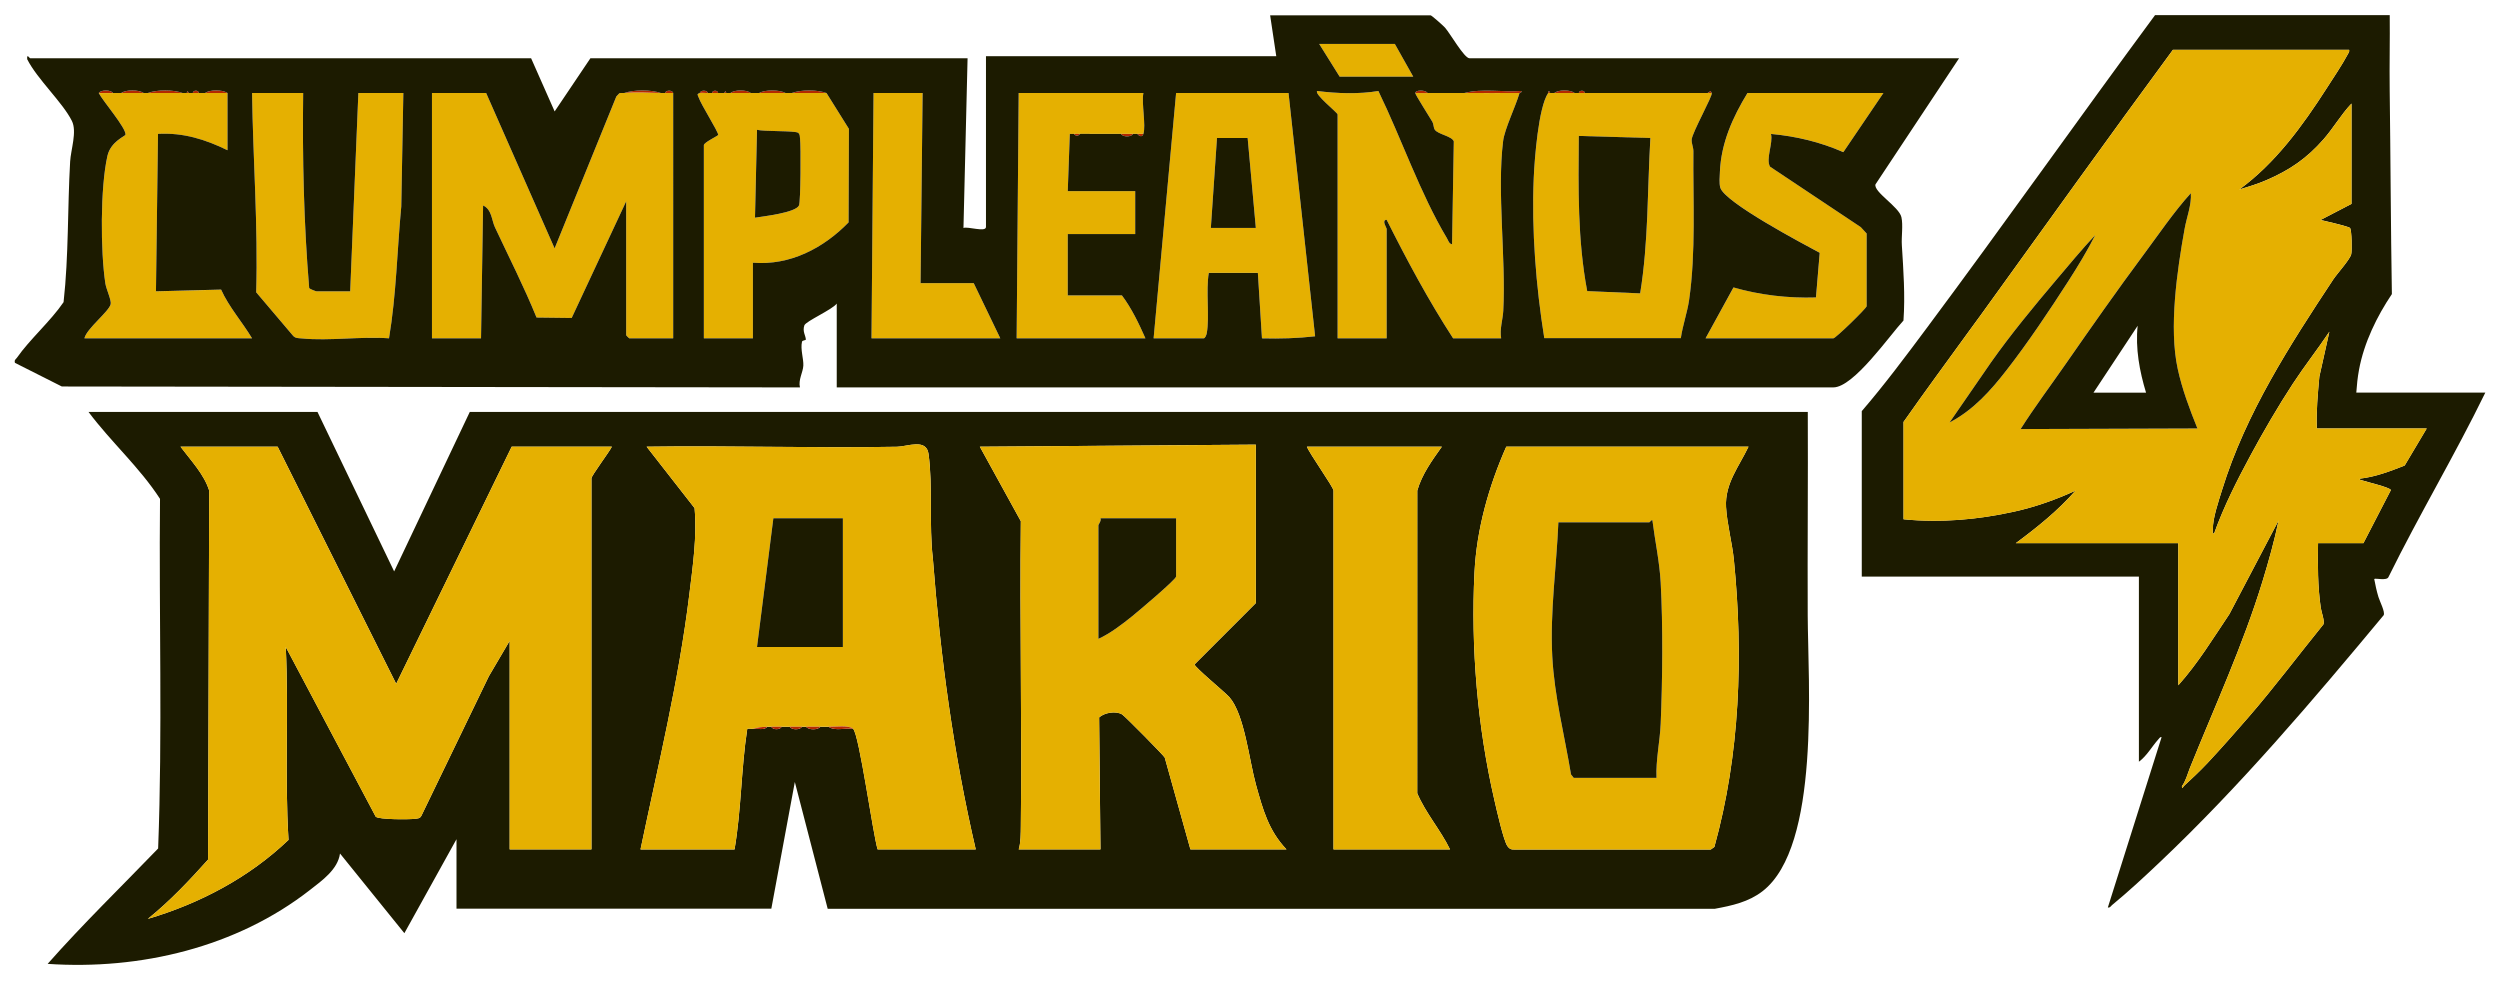 <?xml version="1.0" encoding="UTF-8"?>
<svg id="Capa_1" data-name="Capa 1" xmlns="http://www.w3.org/2000/svg" viewBox="0 0 1222.9 480.24">
  <defs>
    <style>
      .cls-1 {
        fill: #b32801;
      }

      .cls-2 {
        fill: #1c1b00;
      }

      .cls-3 {
        fill: #e5b001;
      }
    </style>
  </defs>
  <path class="cls-2" d="M155.3,201.5l37.5,78.01,37-78.01h654.5c.15,33.17-.18,66.36-.04,99.54.14,32.64,6.27,112.87-22.05,134.87-6.84,5.32-15.01,7.09-23.37,8.63l-433.96.02-16.08-62.04-11.5,61.98h-154v-34l-25.5,45.98-31.49-38.98c-1.04,7.8-8.8,13.24-14.68,17.83-35.97,28.08-83.04,39.24-128.33,36.16,17.23-19.49,35.98-37.69,54.05-56.44,2.18-56.65.36-114.09.92-171.03-9.97-15.42-23.98-27.82-34.98-42.52h112ZM417.3,356.5c3.03,2.85,9.65,51.31,12,59h48c-10.9-46.81-17.31-94.53-20.99-142.51-1.91-16,.05-35.38-2.1-50.93-1.07-7.74-10.27-3.61-15.36-3.52-40.81.76-81.73-.66-122.54-.03l23.45,30.04c1.24,14.04-.88,28.37-2.58,42.33-5.12,42.05-15.2,83.28-23.87,124.63h46c3.34-19.44,3.22-39.43,6.21-58.84.67-.6,2.1.02,2.79-.16,2.19-.24,5.58.9,7-1,.66-.04,1.34.03,2,0,.66,1.58,4.34,1.58,5,0,1.33-.03,2.67.02,4,0,.95,1.61,4.99,1.64,6,0,.67,0,1.33,0,2,0,1.26,1.65,5.74,1.65,7,0,1.33.02,2.67-.03,4,0,3.04,2.2,8.21.5,12,1ZM614.3,217.5l-135,1.01,20.05,36.44c-.57,49.69.59,99.42,0,149.11-.04,3.66,0,8.14-1.04,11.44h40l-.65-64.57c2.57-2.33,8.07-3.31,11.21-1.48,1.28.75,20.11,19.8,20.87,21.12l12.57,44.93h47c-8.82-9.25-11.58-19.64-14.92-31.58s-5.6-34.54-13.06-42.94c-2.16-2.43-17-14.62-17-15.98l29.98-30v-77.5ZM135.8,218.5h-47.5c4.98,6.66,11.55,13.48,14.03,21.47l-.54,180.5c-9.17,10.22-18.67,20.31-29.48,29.01,25.5-7.55,49.57-20.24,68.83-38.65-1.93-31.37.13-62.92-1.34-94.32l44,82.99c1.59,1.43,16.06,1.39,19.07,1.04,1.44-.17,2.63-.1,3.34-1.66l32.92-68.08,10.18-17.32v102h40v-181.5c0-1.32,8.86-13.06,10-15.5h-49l-56.51,116.01-57.99-116.01ZM705.3,218.5h-66c1.21,3.37,13,19.78,13,21.5v175.5h57c-4.63-9.53-11.95-17.81-16.04-27.46l.02-148.07c2.3-8.03,7.31-14.85,12.02-21.48ZM855.3,218.5h-118.5c-8.53,19.29-14.48,40.26-15.54,61.46-1.84,36.8,1.47,75.55,9.72,111.36.99,4.28,4.48,19.96,6.41,22.59.96,1.32,1.68,1.74,3.36,1.64h96.09s1.77-1.27,1.77-1.27c12.57-45.39,14.19-93.37,9.57-140.16-.83-8.43-3.42-17.94-3.86-26.13-.61-11.42,6.28-19.66,10.98-29.49Z"/>
  <path class="cls-3" d="M135.8,218.5l57.99,116.01,56.51-116.01h49c-1.14,2.44-10,14.18-10,15.5v181.5h-40v-102l-10.18,17.32-32.92,68.08c-.71,1.56-1.9,1.49-3.34,1.66-3.01.35-17.48.39-19.07-1.04l-44-82.99c1.48,31.4-.58,62.95,1.34,94.32-19.27,18.41-43.33,31.1-68.83,38.65,10.82-8.7,20.31-18.79,29.48-29.01l.54-180.5c-2.48-8-9.05-14.81-14.03-21.47h47.5Z"/>
  <path class="cls-3" d="M368.3,356.5c-.69.19-2.13-.44-2.79.16-2.99,19.41-2.87,39.4-6.21,58.84h-46c8.67-41.34,18.75-82.58,23.87-124.63,1.7-13.96,3.82-28.29,2.58-42.33l-23.45-30.04c40.81-.63,81.73.79,122.54.03,5.09-.1,14.29-4.22,15.36,3.52,2.15,15.55.2,34.93,2.1,50.93,3.68,47.98,10.09,95.7,20.99,142.51h-48c-2.35-7.69-8.97-56.15-12-59-1.99-1.87-8.73-.94-12-1-1.33-.03-2.67.02-4,0-2.33-.04-4.67.02-7,0-.67,0-1.33,0-2,0-2,0-4-.03-6,0-1.33.02-2.67-.03-4,0-1.66.04-3.34-.07-5,0-.66.03-1.34-.04-2,0-3.22.19-3.91.17-7,1ZM412.3,253.5h-34l-8,63h42v-63Z"/>
  <path class="cls-3" d="M614.3,217.5v77.5l-29.98,30c0,1.36,14.85,13.55,17,15.98,7.46,8.41,9.73,31.08,13.06,42.94s6.1,22.33,14.92,31.58h-47l-12.57-44.93c-.76-1.32-19.59-20.38-20.87-21.12-3.14-1.83-8.64-.85-11.21,1.48l.65,64.57h-40c1.03-3.29.99-7.77,1.04-11.44.59-49.69-.56-99.42,0-149.11l-20.05-36.44,135-1.01ZM575.3,253.5h-37c.55,1.28-1,2.96-1,3.5v55.5c5.78-2.63,11.53-7.06,16.47-11.03,2.68-2.15,21.53-18.02,21.53-19.47v-28.5Z"/>
  <path class="cls-3" d="M855.3,218.5c-4.7,9.83-11.59,18.07-10.98,29.49.44,8.2,3.03,17.7,3.86,26.13,4.62,46.79,3,94.77-9.57,140.16l-1.77,1.28h-96.09c-1.68.08-2.39-.34-3.36-1.65-1.93-2.64-5.42-18.32-6.41-22.59-8.26-35.8-11.57-74.56-9.72-111.36,1.06-21.2,7.01-42.17,15.54-61.46h118.5ZM810.3,380.5c-.39-8.72,1.68-17.86,2.04-26.46.89-21.23,1.15-47.95,0-69.08-.55-10.16-2.79-20.4-4.05-30.47-.39-.4-1.29,1.01-1.49,1.01h-44.5c-.92,21.81-4.12,43.53-2.99,65.49,1.01,19.62,5.98,38.54,9.17,57.83l1.32,1.68h40.5Z"/>
  <path class="cls-3" d="M705.3,218.5c-4.72,6.62-9.72,13.45-12.02,21.48l-.02,148.07c4.09,9.64,11.41,17.92,16.04,27.46h-57v-175.5c0-1.72-11.79-18.13-13-21.5h66Z"/>
  <path class="cls-1" d="M417.3,356.5c-3.79-.5-8.96,1.2-12-1,3.27.06,10.01-.87,12,1Z"/>
  <path class="cls-1" d="M375.3,355.5c-1.42,1.9-4.81.76-7,1,3.09-.83,3.78-.81,7-1Z"/>
  <path class="cls-1" d="M401.3,355.5c-1.26,1.65-5.74,1.65-7,0,2.33.02,4.67-.04,7,0Z"/>
  <path class="cls-1" d="M392.3,355.5c-1.01,1.64-5.05,1.61-6,0,2-.03,4,0,6,0Z"/>
  <path class="cls-1" d="M382.3,355.5c-.66,1.58-4.34,1.58-5,0,1.66-.07,3.34.04,5,0Z"/>
  <path class="cls-3" d="M329.3,45.5v120h-21.5c-.11,0-1.5-1.39-1.5-1.5v-65.5l-26.66,57.05-17.18-.21c-6.12-15.01-13.47-29.48-20.35-44.14-1.66-3.53-1.48-8.69-5.8-10.69l-1.01,65h-24V45.5h26.5l33.49,76,30.2-74.32,1.46-1.55c.75-.3,1.59-.05,2.35-.13,5.17-.55,12.62-.17,18,0,.67.02,1.33-.02,2,0,1.33.03,2.67-.02,4,0Z"/>
  <path class="cls-3" d="M743.3,45.5c-1.98,6.73-7.31,17.65-8.03,23.47-3.06,24.77,1.42,57.09.07,83.07-.23,4.35-1.83,8.82-1.04,13.46h-23.5c-12.04-18.55-22.6-38.21-32.51-57.99-2.63.13.01,3.92.01,4.49v53.5h-24V56c0-.93-11.56-9.92-9.99-11.5,9.52,1.25,20.45,1.62,29.94.01,11.3,23.24,20.33,49.88,33.53,72.01.65,1.09,1.01,2.75,2.51,2.98l.85-50.34c-.9-2.58-7.79-3.44-9.29-5.71-.67-1.01-.53-2.73-1.17-3.83-1.2-2.09-8.43-13.3-8.38-14.12,1.98-.12,4.03.17,6,0,.66-.06,1.34.02,2,0h4c.67,0,1.33,0,2,0h2c.67,0,1.33,0,2,0h2c1.33,0,2.67-.01,4,0,8.99.1,18.01-.07,27,0Z"/>
  <path class="cls-3" d="M758.3,45.5h22c16.3,0,32.71-.3,49,0,2,.04,4.01-.08,6,0,.67.03,1.34-.02,2,0,.78.96-9.48,19.16-9.78,22.73-.17,1.94.85,3.77.83,5.73-.23,23.85,1.29,49.45-2.12,72.96-.84,5.76-3.19,12.56-4.02,18.48h-66.8c-4.07-25.39-6.25-52.64-5.15-78.45.39-9.2,2.3-34.47,7.05-41.45h1ZM807.3,67.51l-35-1.01c-.24,25.43-.62,50.85,4.11,75.9l25.9,1.11c4.1-25.18,3.52-50.7,5-76Z"/>
  <path class="cls-3" d="M630.3,45.5l13,118.99c-8.64,1.01-17.28,1.22-26,1.01l-2-32.01h-24c-1.5,8.59.45,21.6-1,29.5-.15.83-.8,2.5-1.5,2.5h-24.5l11-120h55ZM610.3,67.5h-15l-3,44h22l-4-44Z"/>
  <path class="cls-3" d="M148.3,45.5c-.42,31.92.28,63.64,2.94,95.38.11.42,3.29,1.62,3.56,1.62h16.5l4-97h22l-1.01,55.49c-2.05,21.54-2.4,43.13-6,64.5-13.63-1.01-29.16,1.37-42.55.07-1.69-.16-3.3.05-4.52-1.48l-17.9-21.1c.94-32.58-1.56-64.99-2.02-97.48h25Z"/>
  <path class="cls-3" d="M346.3,45.5c.66-.04,1.34.02,2,0,1-.03,2,.03,3,0s2,.02,3,0c.33,0,.67,0,1,0,.67,0,1.33,0,2,0,3.33-.03,6.67.01,10,0,1.33,0,2.67,0,4,0,4.32,0,8.68-.05,13,0,1,.01,2-.02,3,0,5.65.09,11.35-.06,17,0l10.96,17.54-.17,45.75c-12.27,12.62-28.71,21.2-46.79,19.71v37h-24v-94.5c0-1.33,7.03-4.59,7.02-5.02-.05-1.75-8.43-14.8-9.6-18.4-.37-1.13-1.11-1.52.58-2.08.81-.27,2.84.06,4,0ZM369.31,106.5c4.16-.69,19.74-2.4,21.51-5.98.84-1.7.96-29.04.53-32.56-.13-1.07.04-2.3-.99-3.01-1.56-1.09-16.63-.53-20.07-1.44l-.99,43Z"/>
  <path class="cls-3" d="M921.3,45.5l-19.6,28.92c-11.28-4.96-23.12-7.78-35.39-8.91,1.12,4.55-2.63,12.15-.49,15.99l44.4,29.59,2.88,3.12v35.59c-.39,1.3-15.16,15.7-16.29,15.7h-62.5l13.66-24.91c13.06,3.76,26.71,5.34,40.35,4.91l1.83-21.85c-8.25-4.45-46.48-24.6-48.63-31.86-.61-2.07-.29-5.5-.19-7.79.6-14.05,6.25-26.67,13.49-38.51h66.5Z"/>
  <path class="cls-3" d="M525.3,65.5c-.66.03-1.34-.03-1.99,0l-1.01,28h33v21h-33v30h26.5c4.69,6.23,8.32,13.81,11.5,21h-63l1-120h61c-.98,5.05,1.33,15.8,0,20h-11c-2.99,0-6.01-.02-9,0-.33,0-.67,0-1,0-1.33.01-2.67-.02-4,0-.33,0-.67,0-1,0-1.66.03-3.34-.09-5,0-1,.05-2-.05-3,0Z"/>
  <path class="cls-3" d="M55.3,45.5c1.33-.03,2.67.01,4,0,3.66-.03,7.34.02,11,0,.67,0,1.33,0,2,0,5.65-.03,11.35-.02,17,0,.67,0,1.33,0,2,0,.33,0,.67,0,1,0,.67,0,1.33,0,2,0,1,0,2-.01,3,0s2-.02,3,0c3.65.07,7.35-.05,11,0v28c-10.84-5.29-21.68-8.7-34.01-8l-1,77.01,31.86-.85c3.79,8.45,10.35,15.81,15.14,23.84H41.3c1.12-4.83,11.96-12.99,12.85-16.71.43-1.83-2.18-7.38-2.59-10.04-2.42-15.79-2.52-47.01,1-62.49,1.6-7.03,8.73-9.65,8.83-10.35.46-3.18-11.22-16.64-13.08-20.4,2.32-.03,4.67.04,7,0Z"/>
  <polygon class="cls-3" points="451.3 45.5 450.3 138.5 476.3 138.5 489.3 165.5 426.3 165.5 427.3 45.5 451.3 45.5"/>
  <polygon class="cls-3" points="682.3 21.5 691.3 37.5 655.3 37.5 645.3 21.5 682.3 21.5"/>
  <path class="cls-1" d="M829.3,45.5c-16.29-.3-32.7,0-49,0h49Z"/>
  <path class="cls-1" d="M716.3,45.5c8.66-2.3,18.54-.37,27.5-1,1.45.41-.48.95-.5,1-8.99-.07-18.01.1-27,0Z"/>
  <path class="cls-1" d="M323.3,45.5c-5.38-.17-12.83-.55-18,0,5.01-1.67,12.92-1.68,18,0Z"/>
  <path class="cls-1" d="M89.3,45.5c-5.65-.02-11.35-.03-17,0,4.71-1.68,12.36-1.68,17,0Z"/>
  <path class="cls-1" d="M404.3,45.5c-5.65-.06-11.35.09-17,0,4.71-1.68,12.36-1.68,17,0Z"/>
  <path class="cls-1" d="M384.3,45.5c-4.32-.05-8.68,0-13,0,3.01-1.67,9.79-1.7,13,0Z"/>
  <path class="cls-1" d="M111.3,45.5c-3.65-.05-7.35.07-11,0,2.34-1.66,8.46-1.71,11,0Z"/>
  <path class="cls-1" d="M70.3,45.5c-3.66.02-7.34-.03-11,0,2.34-1.66,8.46-1.71,11,0Z"/>
  <path class="cls-1" d="M770.3,45.5h-10c2.02-1.66,7.79-1.71,10,0Z"/>
  <path class="cls-1" d="M367.3,45.5c-3.33.01-6.67-.03-10,0,2.02-1.66,7.79-1.71,10,0Z"/>
  <path class="cls-1" d="M55.3,45.5c-2.33.04-4.68-.03-7,0,1.26-1.65,5.74-1.65,7,0Z"/>
  <path class="cls-1" d="M554.3,65.5c-1.01,1.64-5.05,1.61-6,0h6Z"/>
  <path class="cls-1" d="M698.3,45.5c-1.97.17-4.02-.12-6,0,.08-1.57,4.95-1.63,6,0Z"/>
  <path class="cls-1" d="M704.3,45.5h-4c1.64-.05,2.73.01,4,0Z"/>
  <path class="cls-1" d="M346.3,45.5c-1.16.06-3.19-.27-4,0,.32-1.5,3.59-1.56,4,0Z"/>
  <path class="cls-1" d="M329.3,45.5c-1.33-.02-2.67.03-4,0,.41-1.56,3.68-1.5,4,0Z"/>
  <path class="cls-1" d="M559.3,65.5c-.58,1.85-2.09,1.08-3,0h3Z"/>
  <path class="cls-1" d="M775.3,45.5h-3c.14-1.5,2.86-1.5,3,0Z"/>
  <path class="cls-1" d="M351.3,45.5c-1,.03-2-.03-3,0,.14-1.5,2.86-1.5,3,0Z"/>
  <path class="cls-1" d="M97.3,45.5c-1-.01-2,0-3,0,.14-1.5,2.86-1.5,3,0Z"/>
  <path class="cls-1" d="M528.3,65.5c-1,1.21-1.99,1.2-3,0,1-.05,2,.05,3,0Z"/>
  <path class="cls-1" d="M837.3,45.5c-.66-.02-1.33.03-2,0l1.49-.99.51.99Z"/>
  <path class="cls-1" d="M712.3,45.5h-2c.57,0,1.42,0,2,0Z"/>
  <path class="cls-1" d="M708.3,45.5h-2c.58,0,1.37,0,2,0Z"/>
  <path class="cls-1" d="M538.3,65.5c.33,0,.67,0,1,0h-1Z"/>
  <path class="cls-1" d="M533.3,65.5c.33,0,.67,0,1,0h-1Z"/>
  <path class="cls-1" d="M758.3,45.5h-1c.12-.17-.18-.82.5-.98l.5.98Z"/>
  <path class="cls-1" d="M355.3,45.5c-.33,0-.67,0-1,0l.5-.98.5.98Z"/>
  <path class="cls-1" d="M92.3,45.5c-.33,0-.67,0-1,0l.5-.98.5.98Z"/>
  <polygon class="cls-2" points="412.3 253.5 412.3 316.5 370.3 316.5 378.3 253.5 412.3 253.5"/>
  <path class="cls-2" d="M575.3,253.5v28.5c0,1.45-18.86,17.32-21.53,19.47-4.94,3.97-10.69,8.4-16.47,11.03v-55.5c0-.54,1.55-2.22,1-3.5h37Z"/>
  <path class="cls-2" d="M810.3,380.5h-40.5l-1.32-1.68c-3.19-19.28-8.16-38.21-9.17-57.83-1.13-21.96,2.07-43.68,2.99-65.49h44.5c.2,0,1.1-1.41,1.49-1.01,1.26,10.07,3.5,20.31,4.05,30.47,1.15,21.13.89,47.85,0,69.08-.36,8.6-2.43,17.74-2.04,26.46Z"/>
  <path class="cls-2" d="M807.3,67.51c-1.48,25.3-.89,50.82-5,76l-25.9-1.11c-4.73-25.04-4.35-50.46-4.11-75.9l35,1.01Z"/>
  <polygon class="cls-2" points="610.3 67.5 614.3 111.5 592.3 111.5 595.3 67.5 610.3 67.5"/>
  <path class="cls-2" d="M369.31,106.5l.99-43c3.43.91,18.51.36,20.07,1.44,1.03.71.85,1.94.99,3.01.43,3.52.31,30.86-.53,32.56-1.77,3.58-17.35,5.29-21.51,5.98Z"/>
  <path class="cls-2" d="M958.3,28.5l-40.9,61.7c-.98,3.7,11.55,10.98,12.69,16.01.89,3.95-.05,9.49.22,13.78.76,12.17,1.66,24.49.79,36.81-6.75,7.24-24.37,32.7-34.3,32.7h-487.5v-41c-2.09,2.94-15.15,8.63-15.84,10.66-1.02,2.99.64,4.96.73,6.91.02.47-1.7.31-1.88,1.09-.86,3.72.83,8.39.65,11.7s-2.54,6.92-1.65,10.65l-361.06-.45-22.94-11.57c-.41-1.51.39-1.65.98-2.5,6.2-8.92,16.51-17.91,22.81-27.19,2.54-22.84,1.9-45.87,3.21-68.79.34-5.86,3.46-14.65.85-19.87-4.57-9.14-16.88-20.32-21.85-30.15-.26-3.06,1.08-.48,1.49-.48h245l11.51,26,17.49-26h184.5l-2.01,83.01c2.08-.88,11.01,2.27,11.01-.51V27.5h142l-3-20h78.5c.5,0,6.09,4.97,7.01,5.99,2.45,2.7,9.42,15.01,11.99,15.01h239.5ZM682.3,21.5h-37l10,16h36l-9-16ZM48.3,45.5c1.87,3.77,13.54,17.22,13.08,20.4-.1.7-7.23,3.32-8.83,10.35-3.52,15.48-3.42,46.7-1,62.49.41,2.66,3.03,8.22,2.59,10.04-.88,3.72-11.73,11.88-12.85,16.71h82c-4.8-8.03-11.36-15.39-15.14-23.84l-31.86.85,1-77.01c12.32-.7,23.17,2.71,34,8v-28c-2.53-1.71-8.66-1.66-10.99,0-1-.02-2,.01-3,0-.14-1.5-2.86-1.5-3,0-.67,0-1.33,0-2,0l-.5-.98-.5.98c-.67,0-1.33,0-2,0-4.64-1.68-12.29-1.68-17,0-.67,0-1.33,0-2,0-2.54-1.71-8.66-1.66-11,0-1.33.01-2.67-.03-4,0-1.26-1.65-5.74-1.65-7,0ZM305.3,45.5c-.76.08-1.6-.17-2.35.13l-1.46,1.55-30.2,74.32-33.49-76h-26.5v120h24l1.01-65c4.31,2.01,4.14,7.16,5.8,10.69,6.88,14.67,14.24,29.13,20.35,44.14l17.18.21,26.66-57.05v65.5c0,.11,1.39,1.5,1.5,1.5h21.5V45.5c-.32-1.5-3.59-1.56-4,0-.67-.02-1.33.02-2,0-5.08-1.68-12.99-1.67-18,0ZM342.3,45.5c-1.69.56-.95.95-.58,2.08,1.18,3.61,9.55,16.65,9.6,18.4.01.43-7.02,3.69-7.02,5.02v94.5h24v-37c18.09,1.49,34.52-7.09,46.79-19.71l.17-45.75-10.96-17.54c-4.64-1.68-12.29-1.68-17,0-1-.02-2,.01-3,0-3.21-1.7-9.99-1.67-13,0-1.33,0-2.67,0-4,0-2.21-1.71-7.98-1.66-10,0-.67,0-1.33,0-2,0l-.5-.98-.5.98c-1,.02-2-.03-3,0-.14-1.5-2.86-1.5-3,0-.66.02-1.34-.04-2,0-.41-1.56-3.68-1.5-4,0ZM692.3,45.5c-.04.82,7.19,12.02,8.38,14.12.63,1.11.49,2.82,1.17,3.83,1.5,2.26,8.39,3.13,9.29,5.71l-.85,50.34c-1.5-.23-1.86-1.89-2.51-2.98-13.21-22.12-22.24-48.77-33.53-72.01-9.48,1.61-20.42,1.24-29.94-.01-1.57,1.58,9.99,10.56,9.99,11.5v109.5h24v-53.5c0-.57-2.64-4.37-.01-4.49,9.92,19.78,20.47,39.44,32.51,57.99h23.5c-.78-4.64.81-9.11,1.04-13.46,1.36-25.98-3.13-58.29-.07-83.07.72-5.82,6.05-16.74,8.03-23.47.02-.05,1.95-.59.5-1-8.96.63-18.84-1.29-27.5,1-1.33-.01-2.67,0-4,0-.58,0-1.43,0-2,0-.67,0-1.33,0-2,0-.63,0-1.42,0-2,0-.67,0-1.33,0-2,0-1.27.01-2.36-.05-4,0-.66.02-1.34-.06-2,0-1.05-1.63-5.92-1.57-6,0ZM757.3,45.5c-4.75,6.98-6.66,32.26-7.05,41.45-1.1,25.81,1.09,53.06,5.15,78.44h66.8c.83-5.91,3.18-12.71,4.02-18.47,3.41-23.51,1.89-49.11,2.12-72.96.02-1.96-.99-3.79-.83-5.73.31-3.57,10.57-21.77,9.78-22.73l-.51-.99-1.49.99c-1.99-.08-4,.04-6,0h-54c-.14-1.5-2.86-1.5-3,0h-2c-2.21-1.71-7.98-1.66-10,0h-2l-.5-.98c-.68.16-.38.81-.5.98ZM148.3,45.5h-25c.46,32.49,2.96,64.9,2.02,97.48l17.9,21.1c1.22,1.53,2.83,1.31,4.52,1.48,13.39,1.3,28.92-1.08,42.55-.07,3.59-21.37,3.95-42.96,6-64.5l1.01-55.49h-22l-4,97h-16.5c-.27,0-3.45-1.19-3.56-1.62-2.65-31.75-3.35-63.46-2.94-95.38ZM451.3,45.5h-24l-1,120h63l-13-27h-26l1-93ZM559.3,65.5c1.33-4.2-.98-14.95,0-20h-61l-1,120h63c-3.18-7.19-6.81-14.77-11.5-21h-26.5v-30h33v-21h-33l1.01-28c.66-.04,1.33.03,1.99,0,1.01,1.2,2,1.21,3,0,1.66-.09,3.34.03,5,0h1c1.33-.02,2.67.01,4,0h1c2.99-.02,6.01,0,9,0,.95,1.61,4.99,1.64,6,0h2c.91,1.08,2.42,1.85,3,0ZM630.3,45.5h-55l-11,120h24.5c.7,0,1.35-1.67,1.5-2.5,1.45-7.9-.5-20.91,1-29.5h24l2,32.01c8.72.21,17.36,0,26-1.01l-13-118.99ZM921.3,45.5h-66.5c-7.23,11.84-12.89,24.45-13.49,38.51-.1,2.29-.42,5.72.19,7.79,2.14,7.26,40.38,27.41,48.63,31.86l-1.83,21.85c-13.64.42-27.29-1.15-40.35-4.91l-13.66,24.91h62.5c1.13,0,15.91-14.4,16.3-15.7v-35.59s-2.88-3.12-2.88-3.12l-44.4-29.59c-2.14-3.84,1.61-11.44.49-15.99,12.27,1.13,24.11,3.95,35.39,8.91l19.6-28.92Z"/>
  <g>
    <path class="cls-2" d="M1168.96,7.42c.14,12.17-.18,24.37-.02,36.54.43,33.23.52,66.65,1.07,99.89-7.29,10.84-13.6,23.67-16.07,36.99-.68,3.68-1.09,7.49-1.34,11.22h63.11c-14.87,30.53-32.36,59.75-47.38,90.23-.84,1.92-6.39.39-6.96.93.54,2.92,1.19,5.91,2.05,8.76.66,2.19,3.4,7.45,2.57,8.95-34.74,41.77-69.99,83.36-109.49,120.78-7.5,7.11-15.41,14.46-23.39,21.02-.66.54-.94,1.42-2.04,1.16l26.28-83.27c-.58-.42-1.37.8-1.72,1.19-3.05,3.43-5.57,8.02-9.37,10.79v-90.57h-135.56v-80.93c11.12-12.9,21.55-26.91,31.8-40.66,37.72-50.64,74.15-102.24,111.65-153.04h114.82ZM1149.09,24.37h-86.19c-31.71,43.06-62.66,86.32-94.02,129.77-1.58,2.19-3.18,4.33-4.68,6.4-11.04,15.26-22.24,30.41-33.06,45.84v47.62c18.15,1.85,36.55.17,54.35-3.79,10.32-2.3,20.22-5.82,29.79-10.23-8.61,9.79-18.77,17.99-29.22,25.7h79.47v69.53c9.57-10.68,17.07-22.99,25.03-34.87l24.05-45.77c-2.09,10.03-4.88,19.99-7.88,29.8-9.59,31.29-23.51,61.53-35.52,91.3-1.21,2.99-1.97,6.32-3.91,8.92.09,1.88.56.28.98-.11,3.92-3.64,7.92-7.36,11.59-11.28,6.65-7.11,13.43-14.81,19.86-22.21,12.81-14.76,24.51-30.44,36.81-45.6.69-1.51-1-5.97-1.3-8.04-1.53-10.65-1.52-20.92-1.34-31.67h22.2l13.42-25.96c-.29-1.3-12.03-4.03-14-4.73-.56-.2-1.34-.07-1.17-.86,7.64-.86,14.84-3.63,21.92-6.42l10.79-18.13h-53.76c-.34-8.5.48-16.9,1.24-25.35l4.9-21.98c-5.75,8.59-12.17,16.75-17.84,25.4-7.29,11.12-14.68,23.85-20.82,35.25-6.63,12.3-13.01,24.92-17.74,38.09-1.02.14-.55-1.33-.57-2.03-.2-5.25,2.87-14.11,4.52-19.45,11.54-37.29,33.04-70.58,54.35-102.83,1.87-2.83,8.06-9.6,8.77-12.27.44-1.65.28-11.76-.56-12.88-.57-.77-12.59-3.51-14.49-3.92l15.19-7.89v-49.08c-5.09,5.38-8.86,11.99-13.72,17.54-8.21,9.35-16.55,15.05-27.95,19.96-4.28,1.85-8.79,3.23-13.25,4.57,17.72-12.89,30.9-31.06,42.67-49.36,3.33-5.17,7.69-11.64,10.52-16.94.38-.71.79-1.11.57-2.06Z"/>
    <path class="cls-3" d="M1149.09,24.37c.22.95-.19,1.35-.57,2.06-2.84,5.3-7.2,11.77-10.52,16.94-11.77,18.3-24.95,36.47-42.67,49.36,4.46-1.34,8.96-2.72,13.25-4.57,11.4-4.91,19.74-10.61,27.95-19.96,4.87-5.54,8.63-12.16,13.72-17.54v49.08l-15.19,7.89c1.9.41,13.92,3.15,14.49,3.92.84,1.12,1,11.23.56,12.88-.71,2.67-6.9,9.44-8.77,12.27-21.32,32.25-42.82,65.54-54.35,102.83-1.65,5.34-4.71,14.19-4.52,19.45.03.71-.44,2.17.57,2.03,4.72-13.17,11.11-25.79,17.74-38.09,6.14-11.4,13.54-24.13,20.82-35.25,5.67-8.65,12.09-16.81,17.84-25.4l-4.9,21.98c-.76,8.45-1.58,16.85-1.24,25.35h53.76l-10.79,18.13c-7.08,2.79-14.29,5.56-21.92,6.42-.17.79.61.66,1.17.86,1.97.7,13.71,3.43,14,4.73l-13.42,25.96h-22.2c-.18,10.76-.19,21.02,1.34,31.67.3,2.07,2,6.53,1.3,8.04-12.31,15.17-24.01,30.85-36.81,45.6-6.42,7.4-13.21,15.1-19.86,22.21-3.67,3.92-7.67,7.64-11.59,11.28-.42.39-.89,1.99-.98.11,1.94-2.61,2.7-5.93,3.91-8.92,12.02-29.77,25.93-60,35.52-91.3,3-9.8,5.79-19.76,7.88-29.8l-24.05,45.77c-7.95,11.88-15.46,24.18-25.03,34.87v-69.53h-79.47c10.44-7.71,20.61-15.91,29.22-25.7-9.58,4.4-19.48,7.93-29.79,10.23-17.79,3.96-36.2,5.64-54.35,3.79v-47.62c10.81-15.43,22.01-30.58,33.06-45.84,1.5-2.07,3.11-4.22,4.68-6.4,31.36-43.45,62.31-86.71,94.02-129.77h86.19ZM1074.88,209.59c-3.84-9.51-7.46-19.13-9.65-29.2-4.37-20.1-.28-48.07,3.39-68.49,1.03-5.74,3.43-11.56,3.04-17.41-8.49,9.43-15.54,19.91-23.1,30.07-13.09,17.61-25.74,35.68-38.15,53.53-7.36,10.58-15.11,20.9-22.02,31.79l86.48-.29ZM1024.93,114.95c-6.7,7.16-12.95,14.72-19.28,22.2-10.95,12.94-21.88,26.16-31.74,40.13l-20.27,29.39c11.73-6.16,20.01-15.47,28-25.75,10.34-13.29,21.03-29.25,30.15-43.47,4.69-7.31,9.22-14.74,13.14-22.5Z"/>
    <path class="cls-2" d="M1074.88,209.59l-86.48.29c6.91-10.89,14.66-21.21,22.02-31.79,12.41-17.85,25.06-35.92,38.15-53.53,7.56-10.17,14.6-20.64,23.1-30.07.39,5.84-2.01,11.66-3.04,17.41-3.68,20.42-7.76,48.39-3.39,68.49,2.19,10.07,5.81,19.69,9.65,29.2ZM1049.76,192.07c-3.19-10.49-5.27-21.75-4.1-32.72l-21.61,32.72h25.71Z"/>
    <path class="cls-2" d="M1024.93,114.95c-3.92,7.75-8.45,15.19-13.14,22.5-9.13,14.22-19.81,30.18-30.15,43.47-8,10.28-16.27,19.59-28,25.75l20.27-29.39c9.87-13.97,20.79-27.18,31.74-40.13,6.33-7.48,12.58-15.04,19.28-22.2Z"/>
  </g>
</svg>